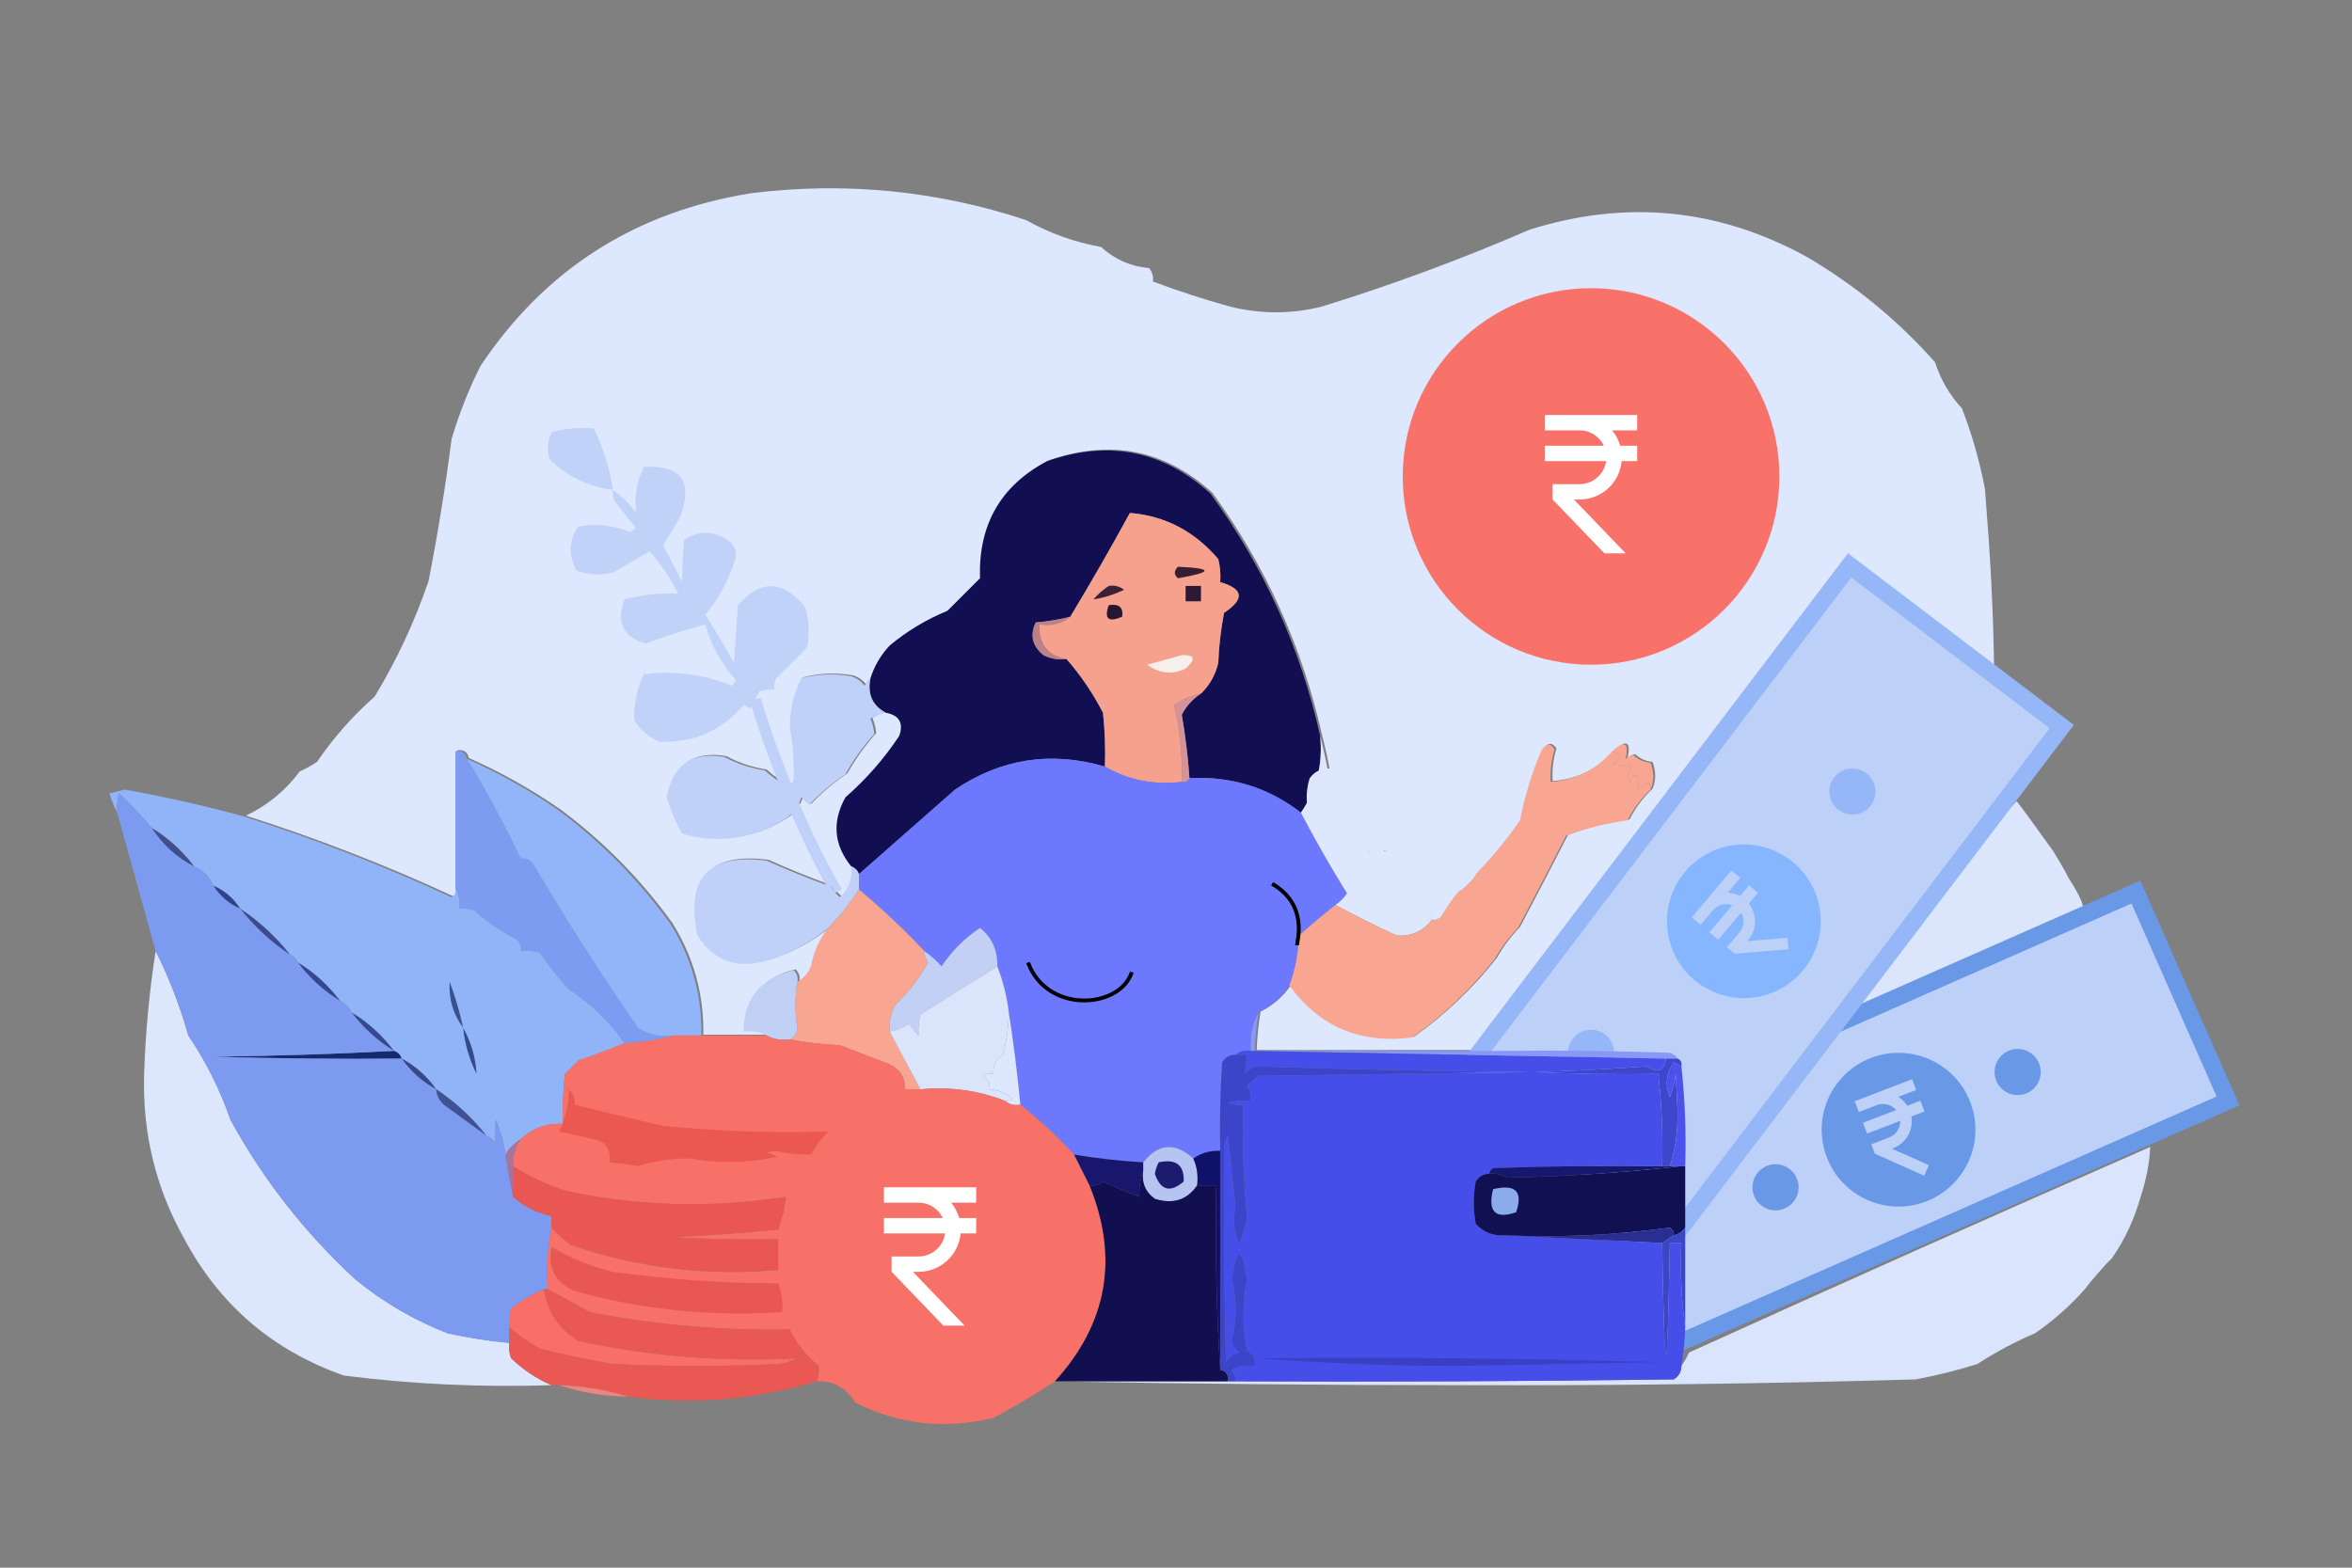 <svg width="612" height="408" viewBox="0 0 612 408" fill="none" xmlns="http://www.w3.org/2000/svg">
<rect x="0" y="0" width="612" height="408" fill="#808080" stroke="none"/>
<path fill-rule="evenodd" clip-rule="evenodd" d="M524.75 208.5L527.75 212.5L534.25 221.5C534.25 221.5 537.206 226.285 538.25 228.5C547 242 537.407 235.289 540.25 238.5C520.699 246.727 501.366 255.393 482.25 264.5C487.373 256.188 492.539 248.021 499.75 241C506.738 229.321 515.405 218.154 524.75 208.5Z" fill="#DBE6FC"/>
<path fill-rule="evenodd" clip-rule="evenodd" d="M559.5 298.5C559.305 302.657 558.471 306.99 557 311.5C555.332 317.396 552.832 322.729 549.5 327.5L548 329C548 329 544.334 333.023 542.5 335.5C538.638 339.862 534.304 343.695 529.5 347C524.263 349.24 519.263 351.907 514.5 355C509.246 356.647 503.913 357.98 498.5 359C459.352 360.132 420.186 360.632 381 360.5C345.332 360.5 309.832 360.167 274.5 359.5C289.5 359.5 304.5 359.5 319.5 359.5C320.167 359.5 320.833 359.5 321.5 359.5C359.501 359.667 397.501 359.5 435.5 359C436.823 358.184 437.489 357.017 437.5 355.5C438.249 354.469 438.915 353.302 439.5 352C479.431 333.865 519.431 316.032 559.5 298.5Z" fill="#DAE4FC"/>
<rect x="555.771" y="232.168" width="59.405" height="160.989" transform="rotate(66.205 555.771 232.168)" fill="#BCD0F8" stroke="#6998E7" stroke-width="4.5"/>
<path fill-rule="evenodd" clip-rule="evenodd" d="M518.905 175.775C505.948 166.152 493.281 156.152 480.905 145.775C459.526 172.974 416.5 232.275 416.5 232.275L386 273.275C386 273.275 346.667 273.275 327 273.275C327.116 269.915 327.449 266.582 328 263.275C331.29 261.651 333.957 259.318 336 256.275C343.871 267.035 354.538 271.535 368 269.775C376.121 263.988 383.288 257.155 389.5 249.275C391.145 246.337 393.145 243.67 395.5 241.275C399.723 233.299 403.89 225.299 408 217.275C413.172 215.329 418.505 213.996 424 213.275C425.497 210.303 427.497 207.636 430 205.275C430.917 203.113 430.917 200.78 430 198.275C428.3 198.149 426.8 197.482 425.5 196.275C424.728 196.42 424.061 196.753 423.5 197.275C424.424 193.036 423.258 192.369 420 195.275C415.783 200.156 410.449 202.822 404 203.275C403.819 200.378 404.152 197.545 405 194.775C403.852 193.049 402.685 193.216 401.5 195.275C399.051 201.067 397.218 207.067 396 213.275C392.561 218.25 388.728 222.917 384.5 227.275C384.01 228.568 383.843 229.902 384 231.275C382.627 231.118 381.293 231.285 380 231.775C378.335 233.848 376.835 236.015 375.5 238.275C374.829 239.027 373.496 239.586 372.5 239.5C372.174 237.339 370.674 236.506 369 235C365.289 234.825 361.622 233.325 358 232.5C357.333 231.833 356.167 231.167 355.5 230.5C356.521 229.099 359.021 227.54 360 226.275C363.981 227.94 367.981 229.606 372 231.275C373.333 230.942 374.667 230.608 376 230.275C377.873 227.051 378.207 223.717 377 220.275C375.394 219.698 373.728 220.365 372 220.275C367.99 220.945 365.5 222.5 360 221.275C361 222 356 226.333 356 221C353.694 220.507 355.361 204.449 353 204.275C353.763 203.507 354.763 203.007 356 202.775C352.392 202.749 349.058 201.916 346 200.275C345.411 197.135 344.744 194.135 344 191.275C338.84 168.29 329.34 147.29 315.5 128.275C303.2 117.058 289.033 114.224 273 119.775C260.885 126.153 255.052 136.32 255.5 150.275C252.667 153.108 249.833 155.942 247 158.775C241.535 161.007 236.535 164.007 232 167.775C229.68 170.253 228.014 173.086 227 176.275C226.278 176.693 225.778 177.359 225.5 178.275C224.597 177.074 223.431 176.24 222 175.775C217.61 175.003 213.277 175.169 209 176.275C207.075 180.218 206.075 184.385 206 188.775C206.83 193.686 207.163 198.519 207 203.275C206.333 203.608 205.667 203.942 205 204.275C203.031 203.141 201.198 201.808 199.5 200.275C195.792 199.706 192.292 198.539 189 196.775C180.522 195.345 175.522 198.845 174 207.275C175.015 210.648 176.348 213.815 178 216.775C187.606 219.448 196.606 218.115 205 212.775C206.932 211.423 208.266 209.59 209 207.275C209.667 207.942 210.333 208.608 211 209.275C213.889 206.252 217.055 203.585 220.5 201.275C222.646 197.445 225.146 193.945 228 190.775C227.884 189.507 227.551 188.173 227 186.775C228.245 185.984 229.578 185.484 231 185.275C234.486 185.927 235.653 187.927 234.5 191.275C230.579 197.201 225.912 202.534 220.5 207.275C216.952 213.642 217.452 219.642 222 225.275C222.376 228.482 221.376 231.148 219 233.275C218 232.275 217 231.275 216 230.275C210.53 228.269 205.197 226.102 200 223.775C184.816 221.793 178.816 228.293 182 243.275C186.231 249.888 192.231 252.054 200 249.775C205.948 247.969 211.281 245.136 216 241.275C213.717 244.179 212.217 247.513 211.5 251.275C210.76 253.094 209.593 254.427 208 255.275C208.219 254.1 207.886 253.1 207 252.275C198.311 254.418 193.977 259.752 194 268.275C196.235 267.98 198.235 268.314 200 269.275C194.333 269.275 188.667 269.275 183 269.275C183.19 258.842 180.524 249.176 175 240.275C166.843 228.951 157.176 219.118 146 210.775C138.371 205.464 130.371 200.964 122 197.275C121.679 195.727 120.679 195.06 119 195.275C119 207.275 119 219.275 119 231.275C119.131 232.151 118.798 232.818 118 233.275C100.38 225.125 82.38 218.125 64 212.275C69.564 209.643 74.231 205.81 78 200.775C79.581 200.068 81.081 199.235 82.5 198.275C86.785 191.989 91.785 186.323 97.5 181.275C103.225 171.822 107.892 161.822 111.5 151.275C113.907 139.021 115.907 126.687 117.5 114.275C119.45 107.712 121.95 101.378 125 95.275C141.787 70.111 165.287 55.111 195.5 50.275C219.891 47.26 243.725 49.593 267 57.275C273.079 60.691 279.579 63.024 286.5 64.275C290.069 67.522 294.236 69.356 299 69.775C299.837 70.786 300.17 71.953 300 73.275C306.58 75.733 313.247 77.9 320 79.775C328 81.775 336 81.775 344 79.775C362.358 74.086 380.358 67.419 398 59.775C423.063 51.892 447.063 54.225 470 66.775C482.655 74.178 493.822 83.345 503.5 94.275C504.961 98.811 507.294 102.811 510.5 106.275C513.124 113.035 515.124 120.035 516.5 127.275C517.915 145.251 518.654 157.751 518.905 175.775Z" fill="#DDE7FD"/>
<rect x="481.274" y="147.153" width="69.328" height="167.126" transform="rotate(37.233 481.274 147.153)" fill="#BDD0F8" stroke="#95B7F7" stroke-width="4.5"/>
<path fill-rule="evenodd" clip-rule="evenodd" d="M159.5 127.5C153.066 126.647 147.566 123.981 143 119.5C142.289 117.101 142.456 114.768 143.5 112.5C147.107 111.511 150.774 111.177 154.5 111.5C156.951 116.524 158.618 121.857 159.5 127.5Z" fill="#C0D2F8"/>
<path fill-rule="evenodd" clip-rule="evenodd" d="M343.5 191.5C344.27 198.841 342.604 205.508 338.5 211.5C330.116 204.977 320.449 201.977 309.5 202.5C309.121 196.971 308.455 191.471 307.5 186C308.699 183.735 310.366 181.902 312.5 180.5C314.746 178.351 316.246 175.684 317 172.5C317.172 168.129 317.672 163.796 318.5 159.5C323.928 155.905 323.594 153.238 317.5 151.5C317.662 149.473 317.495 147.473 317 145.5C310.796 138.235 303.13 134.235 294 133.5C289.015 142.64 283.848 151.64 278.5 160.5C275.587 161.241 272.587 161.741 269.5 162C267.931 165.316 268.598 168.149 271.5 170.5C273.396 171.466 275.396 171.799 277.5 171.5C281.186 175.709 284.353 180.376 287 185.5C287.499 190.155 287.666 194.821 287.5 199.5C273.484 195.419 260.484 197.419 248.5 205.5C240.127 212.878 231.794 220.211 223.5 227.5C223.167 226.5 222.5 225.833 221.5 225.5C216.952 219.867 216.452 213.867 220 207.5C225.412 202.759 230.079 197.426 234 191.5C235.153 188.152 233.986 186.152 230.5 185.5C226.991 183.621 225.658 180.621 226.5 176.5C227.514 173.311 229.18 170.478 231.5 168C236.035 164.232 241.035 161.232 246.5 159C249.333 156.167 252.167 153.333 255 150.5C254.552 136.545 260.385 126.378 272.5 120C288.533 114.449 302.7 117.283 315 128.5C328.84 147.515 338.34 168.515 343.5 191.5Z" fill="#110F51"/>
<path fill-rule="evenodd" clip-rule="evenodd" d="M159.5 127.5C161.812 129.146 163.812 131.146 165.5 133.5C165.017 129.462 165.684 125.462 167.5 121.5C177.24 120.966 180.407 125.299 177 134.5C175.502 136.984 174.002 139.484 172.5 142C174.262 145.122 175.929 148.289 177.5 151.5C177.528 148.003 177.694 144.336 178 140.5C182.32 137.755 186.486 138.088 190.5 141.5C191.631 143.074 191.798 144.741 191 146.5C189.318 151.5 186.818 156 183.5 160C186.114 164.055 188.614 168.222 191 172.5C191.333 167.5 191.667 162.5 192 157.5C197.968 150.739 203.801 150.906 209.5 158C210.55 161.455 210.717 164.955 210 168.5C207.316 171.252 204.65 173.919 202 176.5C201.517 177.448 201.351 178.448 201.5 179.5C200.127 179.343 198.793 179.51 197.5 180C196.853 181.609 196.02 183.109 195 184.5C194.586 184.043 194.086 183.709 193.5 183.5C187.651 190.261 180.318 193.428 171.5 193C168.8 191.81 166.633 189.977 165 187.5C164.889 183.28 165.722 179.28 167.5 175.5C175.378 174.443 183.044 175.443 190.5 178.5C190.833 178 191.167 177.5 191.5 177C187.671 172.705 185.004 167.872 183.5 162.5C178.25 163.918 173.084 165.585 168 167.5C162.091 165.777 160.258 161.944 162.5 156C167.121 154.787 171.787 154.287 176.5 154.5C174.484 150.457 171.984 146.79 169 143.5C165.823 145.35 162.657 147.183 159.5 149C156.24 149.784 153.073 149.617 150 148.5C147.856 144.518 148.022 140.685 150.5 137C155.145 136.183 159.645 136.683 164 138.5C164.5 138.167 165 137.833 165.5 137.5C163.667 135.167 161.833 132.833 160 130.5C159.517 129.552 159.351 128.552 159.5 127.5Z" fill="#C1D2F8"/>
<path fill-rule="evenodd" clip-rule="evenodd" d="M278.5 160.5C276.365 162.369 273.698 163.036 270.5 162.5C270.266 167.59 272.599 170.59 277.5 171.5C275.396 171.799 273.396 171.466 271.5 170.5C268.598 168.149 267.931 165.316 269.5 162C272.587 161.741 275.587 161.241 278.5 160.5Z" fill="#BC8187"/>
<path fill-rule="evenodd" clip-rule="evenodd" d="M312.5 180.5C309.99 180.991 307.656 181.991 305.5 183.5C307.047 190.062 307.714 196.729 307.5 203.5C300.258 204.356 293.592 203.022 287.5 199.5C287.666 194.821 287.499 190.155 287 185.5C284.353 180.376 281.186 175.709 277.5 171.5C272.599 170.59 270.266 167.59 270.5 162.5C273.698 163.036 276.365 162.369 278.5 160.5C283.848 151.64 289.015 142.64 294 133.5C303.13 134.235 310.796 138.235 317 145.5C317.495 147.473 317.662 149.473 317.5 151.5C323.594 153.238 323.928 155.905 318.5 159.5C317.672 163.796 317.172 168.129 317 172.5C316.246 175.684 314.746 178.351 312.5 180.5Z" fill="#F5A18E"/>
<path fill-rule="evenodd" clip-rule="evenodd" d="M288.5 157.5C291.166 157.066 292.333 158.066 292 160.5C288.403 162.066 287.237 161.066 288.5 157.5Z" fill="#251631"/>
<path fill-rule="evenodd" clip-rule="evenodd" d="M308.5 152.5C309.833 152.5 311.167 152.5 312.5 152.5C312.5 153.833 312.5 155.167 312.5 156.5C311.167 156.5 309.833 156.5 308.5 156.5C308.5 155.167 308.5 153.833 308.5 152.5Z" fill="#2D1933"/>
<path fill-rule="evenodd" clip-rule="evenodd" d="M288.5 152.5C289.978 152.238 291.311 152.571 292.5 153.5C289.827 154.759 287.161 155.592 284.5 156C285.731 154.595 287.064 153.429 288.5 152.5Z" fill="#3A2138"/>
<path fill-rule="evenodd" clip-rule="evenodd" d="M306.5 147.5C315.719 147.886 315.719 148.886 306.5 150.5C305.438 149.575 305.438 148.575 306.5 147.5Z" fill="#361F32"/>
<path fill-rule="evenodd" clip-rule="evenodd" d="M307.5 170.5C310.926 170.35 311.259 171.516 308.5 174C305.076 175.658 301.742 175.325 298.5 173C301.628 172.159 304.628 171.325 307.5 170.5Z" fill="#F7EFEB"/>
<path fill-rule="evenodd" clip-rule="evenodd" d="M312.5 180.5C310.366 181.902 308.699 183.735 307.5 186C308.455 191.471 309.121 196.971 309.5 202.5C309.158 203.338 308.492 203.672 307.5 203.5C307.714 196.729 307.047 190.062 305.5 183.5C307.656 181.991 309.99 180.991 312.5 180.5Z" fill="#D59397"/>
<path fill-rule="evenodd" clip-rule="evenodd" d="M386.5 176.5C388.5 176.5 390.5 176.5 392.5 176.5C392.663 178.857 392.497 181.19 392 183.5C386.407 185.588 381.907 189.088 378.5 194C381.518 193.435 384.518 193.602 387.5 194.5C388.833 196.833 388.833 199.167 387.5 201.5C386.393 202.022 385.226 202.355 384 202.5C376.302 200.748 371.469 196.082 369.5 188.5C369.55 183.622 371.883 182.288 376.5 184.5C377.646 185.719 378.646 187.052 379.5 188.5C382.065 184.538 384.398 180.538 386.5 176.5Z" fill="#DDE7FD"/>
<path fill-rule="evenodd" clip-rule="evenodd" d="M287.5 199.5C293.592 203.022 300.258 204.356 307.5 203.5C308.492 203.672 309.158 203.338 309.5 202.5C320.449 201.977 330.116 204.977 338.5 211.5C342.223 218.608 346.223 225.608 350.5 232.5C349.66 233.735 348.66 234.735 347.5 235.5C344.312 238.03 341.145 240.696 338 243.5C337.854 248.015 337.021 252.348 335.5 256.5C333.457 259.543 330.79 261.876 327.5 263.5C325.825 266.507 325.159 269.84 325.5 273.5C323.901 273.232 322.568 273.566 321.5 274.5C319.983 274.511 318.816 275.177 318 276.5C317.5 284.159 317.334 291.826 317.5 299.5C314.848 299.41 312.515 300.076 310.5 301.5C305.744 297.23 301.41 297.563 297.5 302.5C291.456 302.161 285.456 301.494 279.5 300.5C275.134 295.799 270.467 291.466 265.5 287.5C264.724 279.336 263.724 271.336 262.5 263.5C262.004 259.348 261.004 255.348 259.5 251.5C259.614 247.306 258.114 243.973 255 241.5C251.018 244.149 247.684 247.482 245 251.5C243.649 249.982 242.149 248.649 240.5 247.5C235.161 241.828 229.495 236.495 223.5 231.5C223.5 230.167 223.5 228.833 223.5 227.5C231.794 220.211 240.127 212.878 248.5 205.5C260.484 197.419 273.484 195.419 287.5 199.5Z" fill="#6C78FD"/>
<path fill-rule="evenodd" clip-rule="evenodd" d="M226.5 176.5C225.658 180.621 226.991 183.621 230.5 185.5C229.078 185.709 227.745 186.209 226.5 187C227.051 188.398 227.384 189.732 227.5 191C224.646 194.17 222.146 197.67 220 201.5C216.555 203.81 213.389 206.477 210.5 209.5C209.833 208.833 209.167 208.167 208.5 207.5C207.766 209.815 206.432 211.648 204.5 213C196.106 218.34 187.106 219.673 177.5 217C175.848 214.04 174.515 210.873 173.5 207.5C175.022 199.07 180.022 195.57 188.5 197C191.792 198.764 195.292 199.931 199 200.5C200.698 202.033 202.531 203.366 204.5 204.5C205.167 204.167 205.833 203.833 206.5 203.5C206.663 198.744 206.33 193.911 205.5 189C205.575 184.61 206.575 180.443 208.5 176.5C212.777 175.394 217.11 175.228 221.5 176C222.931 176.465 224.097 177.299 225 178.5C225.278 177.584 225.778 176.918 226.5 176.5Z" fill="#BFD1F9"/>
<path fill-rule="evenodd" clip-rule="evenodd" d="M361.5 195.5C368.128 195.368 371.128 198.701 370.5 205.5C374.007 204.994 377.174 205.66 380 207.5C381.489 211.833 379.989 214.167 375.5 214.5C365.825 211.829 361.158 205.495 361.5 195.5Z" fill="#DDE7FD"/>
<path fill-rule="evenodd" clip-rule="evenodd" d="M429.5 205.5C429.631 204.624 429.298 203.957 428.5 203.5C426.22 206.186 425.553 206.019 426.5 203C425.576 201.189 424.743 201.355 424 203.5C423.405 202.101 423.572 200.768 424.5 199.5C422.979 199.12 421.313 198.954 419.5 199C421.927 197.446 421.927 196.279 419.5 195.5C422.758 192.594 423.924 193.261 423 197.5C423.561 196.978 424.228 196.645 425 196.5C426.3 197.707 427.8 198.374 429.5 198.5C430.417 201.005 430.417 203.338 429.5 205.5Z" fill="#F8A692"/>
<path fill-rule="evenodd" clip-rule="evenodd" d="M345.867 200C349.32 200.226 352.731 200.657 356.103 201.296C356.103 208.209 356.103 215.124 356.103 222.037C361.938 221.178 367.787 220.313 373.651 219.444C376.178 219.561 378.614 219.993 380.963 220.741C382.728 225.203 382.24 229.524 379.501 233.704C377.551 234.135 375.601 234.568 373.651 235C367.774 232.836 361.925 230.677 356.103 228.519C351.209 223.749 346.335 218.996 341.48 214.259C339.791 210.44 339.548 206.551 340.749 202.593C341.942 200.878 343.649 200.014 345.867 200Z" fill="#DDE7FD"/>
<path fill-rule="evenodd" clip-rule="evenodd" d="M121.5 197.5C126.619 205.944 131.285 214.611 135.5 223.5C136.675 223.281 137.675 223.614 138.5 224.5C147.15 239.127 156.317 253.46 166 267.5C168.826 269.34 171.993 270.006 175.5 269.5C171.361 270.563 167.028 271.23 162.5 271.5C158.641 265.909 153.808 261.243 148 257.5C145.271 254.486 142.771 251.319 140.5 248C138.866 247.506 137.199 247.34 135.5 247.5C135.719 246.325 135.386 245.325 134.5 244.5C130.464 242.487 126.797 239.987 123.5 237C122.207 236.51 120.873 236.343 119.5 236.5C119.784 234.585 119.451 232.919 118.5 231.5C118.5 219.5 118.5 207.5 118.5 195.5C120.179 195.285 121.179 195.952 121.5 197.5Z" fill="#7D9BF1"/>
<path fill-rule="evenodd" clip-rule="evenodd" d="M343.5 191.5C344.244 194.36 344.911 197.36 345.5 200.5C348.558 202.141 351.892 202.974 355.5 203C354.263 203.232 353.263 203.732 352.5 204.5C350.983 204.511 349.816 205.177 349 206.5C348.179 209.554 348.345 212.554 349.5 215.5C352.82 219.154 356.153 222.821 359.5 226.5C358.521 227.765 357.521 229.099 356.5 230.5C357.167 231.167 357.833 231.833 358.5 232.5C362.122 233.325 365.789 233.825 369.5 234C371.174 235.506 372.174 237.339 372.5 239.5C370.299 242.355 367.299 243.689 363.5 243.5C358.043 241.019 352.71 238.352 347.5 235.5C348.66 234.735 349.66 233.735 350.5 232.5C346.223 225.608 342.223 218.608 338.5 211.5C342.604 205.508 344.27 198.841 343.5 191.5Z" fill="#DDE7FD"/>
<path fill-rule="evenodd" clip-rule="evenodd" d="M63.5 212.5C81.88 218.35 99.88 225.35 117.5 233.5C118.298 233.043 118.631 232.376 118.5 231.5C119.451 232.919 119.784 234.585 119.5 236.5C120.873 236.343 122.207 236.51 123.5 237C126.797 239.987 130.464 242.487 134.5 244.5C135.386 245.325 135.719 246.325 135.5 247.5C137.199 247.34 138.866 247.506 140.5 248C142.771 251.319 145.271 254.486 148 257.5C153.808 261.243 158.641 265.909 162.5 271.5C158.684 273.062 154.684 274.562 150.5 276C149.333 277.167 148.167 278.333 147 279.5C146.501 283.821 146.334 288.154 146.5 292.5C142.172 292.273 138.506 293.607 135.5 296.5C133.806 297.527 132.473 298.861 131.5 300.5C131.135 297.375 130.302 294.375 129 291.5C128.695 293.557 128.695 295.557 129 297.5C128.292 296.619 127.458 295.953 126.5 295.5C122.793 290.792 118.46 286.792 113.5 283.5C111.1 280.097 108.1 277.43 104.5 275.5C104.167 274.5 103.5 273.833 102.5 273.5C99.437 269.434 95.771 266.101 91.5 263.5C90.833 262.167 89.833 261.167 88.5 260.5C85.437 256.434 81.771 253.101 77.5 250.5C77.167 249.5 76.5 248.833 75.5 248.5C71.773 243.77 67.44 239.77 62.5 236.5C60.761 233.757 58.427 231.757 55.5 230.5C54.578 228.184 52.911 226.517 50.5 225.5C47.437 221.434 43.771 218.101 39.5 215.5C36.921 212.416 34.087 209.416 31 206.5C30.506 208.134 30.34 209.801 30.5 211.5C29.694 210.003 29.028 208.336 28.5 206.5C29.833 206.167 31.167 205.833 32.5 205.5C42.957 207.365 53.291 209.698 63.5 212.5Z" fill="#90B4F7"/>
<path fill-rule="evenodd" clip-rule="evenodd" d="M39.5 215.5C43.771 218.101 47.437 221.434 50.5 225.5C45.992 223.215 42.325 219.882 39.5 215.5Z" fill="#3F4E8D"/>
<path fill-rule="evenodd" clip-rule="evenodd" d="M121.5 197.5C129.871 201.189 137.871 205.689 145.5 211C156.676 219.343 166.343 229.176 174.5 240.5C180.024 249.401 182.69 259.067 182.5 269.5C180.167 269.5 177.833 269.5 175.5 269.5C171.993 270.006 168.826 269.34 166 267.5C156.317 253.46 147.15 239.127 138.5 224.5C137.675 223.614 136.675 223.281 135.5 223.5C131.285 214.611 126.619 205.944 121.5 197.5Z" fill="#91B5F8"/>
<path fill-rule="evenodd" clip-rule="evenodd" d="M221.5 225.5C222.5 225.833 223.167 226.5 223.5 227.5C223.5 228.833 223.5 230.167 223.5 231.5C221.213 235.122 218.547 238.455 215.5 241.5C210.781 245.361 205.448 248.194 199.5 250C191.731 252.279 185.731 250.113 181.5 243.5C178.316 228.518 184.316 222.018 199.5 224C204.697 226.327 210.03 228.494 215.5 230.5C216.5 231.5 217.5 232.5 218.5 233.5C220.876 231.373 221.876 228.707 221.5 225.5Z" fill="#BFD1F8"/>
<path fill-rule="evenodd" clip-rule="evenodd" d="M419.5 195.5C421.927 196.279 421.927 197.446 419.5 199C421.313 198.954 422.979 199.12 424.5 199.5C423.572 200.768 423.405 202.101 424 203.5C424.743 201.355 425.576 201.189 426.5 203C425.553 206.019 426.22 206.186 428.5 203.5C429.298 203.957 429.631 204.624 429.5 205.5C426.997 207.861 424.997 210.528 423.5 213.5C418.005 214.221 412.672 215.554 407.5 217.5C403.39 225.524 399.223 233.524 395 241.5C392.645 243.895 390.645 246.562 389 249.5C382.788 257.38 375.621 264.213 367.5 270C354.038 271.76 343.371 267.26 335.5 256.5C337.021 252.348 337.854 248.015 338 243.5C341.145 240.696 344.312 238.03 347.5 235.5C352.71 238.352 358.043 241.019 363.5 243.5C367.299 243.689 370.299 242.355 372.5 239.5C373.496 239.586 374.329 239.252 375 238.5C376.335 236.24 377.835 234.073 379.5 232C380.793 231.51 381.992 229.905 382 230C382 230 383.51 228.793 384 227.5C388.228 223.142 392.061 218.475 395.5 213.5C396.718 207.292 398.551 201.292 401 195.5C402.185 193.441 403.352 193.274 404.5 195C403.652 197.77 403.319 200.603 403.5 203.5C409.949 203.047 415.283 200.381 419.5 195.5Z" fill="#F8A692"/>
<path fill-rule="evenodd" clip-rule="evenodd" d="M55.5 230.5C58.427 231.757 60.761 233.757 62.5 236.5C59.573 235.243 57.239 233.243 55.5 230.5Z" fill="#2E4389"/>
<path fill-rule="evenodd" clip-rule="evenodd" d="M62.5 236.5C67.44 239.77 71.773 243.77 75.5 248.5C70.534 245.201 66.201 241.201 62.5 236.5Z" fill="#394C8F"/>
<path fill-rule="evenodd" clip-rule="evenodd" d="M223.5 231.5C229.495 236.495 235.161 241.828 240.5 247.5C240.539 248.583 240.873 249.583 241.5 250.5C239.249 254.589 236.415 258.255 233 261.5C231.798 263.677 231.298 266.011 231.5 268.5C234.164 273.485 236.831 278.485 239.5 283.5C238.167 283.5 236.833 283.5 235.5 283.5C235.577 280.491 234.244 278.324 231.5 277C227.211 275.346 222.878 273.679 218.5 272C213.981 271.825 209.647 271.325 205.5 270.5C206.693 270.03 207.36 269.03 207.5 267.5C206.799 263.552 206.799 259.552 207.5 255.5C209.093 254.652 210.26 253.319 211 251.5C211.717 247.738 213.217 244.404 215.5 241.5C218.547 238.455 221.213 235.122 223.5 231.5Z" fill="#F8A591"/>
<path fill-rule="evenodd" clip-rule="evenodd" d="M77.5 250.5C81.771 253.101 85.437 256.434 88.5 260.5C84.229 257.899 80.563 254.566 77.5 250.5Z" fill="#34478F"/>
<path fill-rule="evenodd" clip-rule="evenodd" d="M120.5 267.5C117.897 263.95 116.73 259.95 117 255.5C118.477 259.43 119.644 263.43 120.5 267.5Z" fill="#3B518D"/>
<path fill-rule="evenodd" clip-rule="evenodd" d="M207.5 255.5C206.799 259.552 206.799 263.552 207.5 267.5C207.36 269.03 206.693 270.03 205.5 270.5C203.265 270.795 201.265 270.461 199.5 269.5C197.735 268.539 195.735 268.205 193.5 268.5C193.477 259.977 197.811 254.643 206.5 252.5C207.386 253.325 207.719 254.325 207.5 255.5Z" fill="#C0CFF4"/>
<path fill-rule="evenodd" clip-rule="evenodd" d="M259.5 251.5C252.89 255.562 246.224 259.729 239.5 264C239.038 265.722 238.872 267.555 239 269.5C238.167 268.5 237.333 267.5 236.5 266.5C234.925 267.456 233.258 268.123 231.5 268.5C231.298 266.011 231.798 263.677 233 261.5C236.415 258.255 239.249 254.589 241.5 250.5C240.873 249.583 240.539 248.583 240.5 247.5C242.149 248.649 243.649 249.982 245 251.5C247.684 247.482 251.018 244.149 255 241.5C258.114 243.973 259.614 247.306 259.5 251.5Z" fill="#C1D0F4"/>
<path fill-rule="evenodd" clip-rule="evenodd" d="M259.5 251.5C261.004 255.348 262.004 259.348 262.5 263.5C262.436 267.22 261.936 270.886 261 274.5C259.117 275.653 258.284 277.319 258.5 279.5C257.448 279.351 256.448 279.517 255.5 280C256.973 280.71 257.64 281.876 257.5 283.5C259.783 283.608 261.783 284.441 263.5 286C262.906 286.464 262.239 286.631 261.5 286.5C254.49 283.764 247.156 282.764 239.5 283.5C236.831 278.485 234.164 273.485 231.5 268.5C233.258 268.123 234.925 267.456 236.5 266.5C237.333 267.5 238.167 268.5 239 269.5C238.872 267.555 239.038 265.722 239.5 264C246.224 259.729 252.89 255.562 259.5 251.5Z" fill="#DAE5FB"/>
<path fill-rule="evenodd" clip-rule="evenodd" d="M120.5 267.5C122.591 271.19 123.757 275.19 124 279.5C122.119 275.693 120.953 271.693 120.5 267.5Z" fill="#344B8A"/>
<path fill-rule="evenodd" clip-rule="evenodd" d="M40.5 247.5C43.989 254.448 46.822 261.781 49 269.5C53.613 276.325 57.28 283.658 60 291.5C68.546 307.073 79.379 320.906 92.5 333C99.769 338.939 107.769 343.606 116.5 347C121.792 348.16 127.125 348.993 132.5 349.5C132.343 350.873 132.51 352.207 133 353.5C136.154 356.512 139.654 358.845 143.5 360.5C125.418 361.098 107.418 360.265 89.5 358C71.011 351.504 57.178 339.671 48 322.5C40.54 309.255 37.04 294.921 37.5 279.5C37.856 268.753 38.856 258.087 40.5 247.5Z" fill="#DCE7FD"/>
<path fill-rule="evenodd" clip-rule="evenodd" d="M91.5 263.5C95.771 266.101 99.437 269.434 102.5 273.5C98.203 270.871 94.537 267.537 91.5 263.5Z" fill="#34498F"/>
<circle cx="414" cy="274" r="6" fill="#95B7F7"/>
<path fill-rule="evenodd" clip-rule="evenodd" d="M327.5 263.5C326.949 266.807 326.616 270.14 326.5 273.5C346.167 273.5 365.833 273.5 385.5 273.5C387.5 273.5 389.5 273.5 391.5 273.5C405.837 273.333 420.171 273.5 434.5 274C435.416 274.278 436.082 274.778 436.5 275.5C435.5 275.5 434.5 275.5 433.5 275.5C397.5 274.833 361.5 274.167 325.5 273.5C325.159 269.84 325.825 266.507 327.5 263.5Z" fill="#8997F7"/>
<path fill-rule="evenodd" clip-rule="evenodd" d="M102.5 273.5C103.5 273.833 104.167 274.5 104.5 275.5C88.163 275.667 71.83 275.5 55.5 275C71.339 274.831 87.005 274.331 102.5 273.5Z" fill="#14296F"/>
<path fill-rule="evenodd" clip-rule="evenodd" d="M104.5 275.5C108.1 277.43 111.1 280.097 113.5 283.5C109.9 281.57 106.9 278.903 104.5 275.5Z" fill="#35488A"/>
<path fill-rule="evenodd" clip-rule="evenodd" d="M39.5 215.5C42.325 219.882 45.992 223.215 50.5 225.5C52.911 226.517 54.578 228.184 55.5 230.5C57.239 233.243 59.572 235.243 62.5 236.5C66.201 241.201 70.534 245.201 75.5 248.5C76.5 248.833 77.166 249.5 77.5 250.5C80.563 254.566 84.229 257.899 88.5 260.5C89.833 261.167 90.833 262.167 91.5 263.5C94.537 267.537 98.203 270.871 102.5 273.5C87.005 274.331 71.338 274.831 55.5 275C71.83 275.5 88.163 275.667 104.5 275.5C106.9 278.903 109.9 281.57 113.5 283.5C113.628 285.09 114.295 286.423 115.5 287.5C119.203 290.216 122.87 292.883 126.5 295.5C127.458 295.953 128.292 296.619 129 297.5C128.695 295.557 128.695 293.557 129 291.5C130.302 294.375 131.135 297.375 131.5 300.5C132.103 304.273 132.77 307.939 133.5 311.5C136.369 314.022 139.703 315.689 143.5 316.5C143.5 317.5 143.5 318.5 143.5 319.5C142.512 324.64 142.179 329.974 142.5 335.5C142.167 335.5 141.833 335.5 141.5 335.5C138.486 336.842 135.652 338.509 133 340.5C132.506 342.134 132.34 343.801 132.5 345.5C132.5 346.833 132.5 348.167 132.5 349.5C127.125 348.993 121.792 348.16 116.5 347C107.769 343.606 99.769 338.939 92.5 333C79.379 320.906 68.545 307.073 60 291.5C57.279 283.658 53.613 276.325 49 269.5C46.822 261.781 43.989 254.448 40.5 247.5C37.163 235.482 33.829 223.482 30.5 211.5C30.34 209.801 30.506 208.134 31 206.5C34.087 209.416 36.92 212.416 39.5 215.5Z" fill="#7D9AF1"/>
<path fill-rule="evenodd" clip-rule="evenodd" d="M321.5 274.5C322.568 273.566 323.901 273.232 325.5 273.5C361.5 274.167 397.5 274.833 433.5 275.5C433.011 278.754 431.344 279.421 428.5 277.5C418.853 278.256 409.186 278.756 399.5 279C410.161 279.5 420.828 279.667 431.5 279.5C432.403 287.458 432.736 295.458 432.5 303.5C417.83 303.333 403.163 303.5 388.5 304C387.944 304.383 387.611 304.883 387.5 305.5C385.983 305.511 384.816 306.177 384 307.5C383.333 311.167 383.333 314.833 384 318.5C386.025 320.693 388.525 321.693 391.5 321.5C405.167 322.167 418.833 322.833 432.5 323.5C433.167 362.167 433.833 362.167 434.5 323.5C435.5 323.5 436.5 323.5 437.5 323.5C437.175 331.019 437.508 338.352 438.5 345.5C438.384 348.86 438.051 352.193 437.5 355.5C437.489 357.017 436.823 358.184 435.5 359C397.501 359.5 359.501 359.667 321.5 359.5C321.461 358.417 321.127 357.417 320.5 356.5C322.396 355.534 324.396 355.201 326.5 355.5C326.778 353.654 326.111 352.32 324.5 351.5C323.227 345.322 323.227 339.155 324.5 333C323.167 324.333 321.833 324.333 320.5 333C321.833 338.333 321.833 343.667 320.5 349C320.759 350.261 321.426 351.261 322.5 352C320.939 352.318 319.772 353.151 319 354.5C318.555 335.402 318.388 316.402 318.5 297.5C318.833 296.833 319.167 296.167 319.5 295.5C320.204 301.856 320.87 308.19 321.5 314.5C320.635 317.544 320.968 320.544 322.5 323.5C323.355 321.392 324.022 319.226 324.5 317C323.537 307.207 323.204 297.374 323.5 287.5C322.127 287.657 320.793 287.49 319.5 287C321.473 286.505 323.473 286.338 325.5 286.5C325.579 285.07 325.246 283.736 324.5 282.5C325.5 281.667 326.5 280.833 327.5 280C350.833 279.667 374.167 279.333 397.5 279C373.791 278.823 350.124 278.323 326.5 277.5C325.522 277.977 324.689 278.643 324 279.5C324.019 277.893 324.185 276.226 324.5 274.5C323.5 274.5 322.5 274.5 321.5 274.5Z" fill="#464EE9"/>
<path fill-rule="evenodd" clip-rule="evenodd" d="M262.5 263.5C263.724 271.336 264.724 279.336 265.5 287.5C263.901 287.768 262.568 287.434 261.5 286.5C262.239 286.631 262.906 286.464 263.5 286C261.783 284.441 259.783 283.608 257.5 283.5C257.64 281.876 256.973 280.71 255.5 280C256.448 279.517 257.448 279.351 258.5 279.5C258.284 277.319 259.117 275.653 261 274.5C261.936 270.886 262.436 267.22 262.5 263.5Z" fill="#DDE7FD"/>
<path fill-rule="evenodd" clip-rule="evenodd" d="M175.5 269.5C177.833 269.5 180.167 269.5 182.5 269.5C188.167 269.5 193.833 269.5 199.5 269.5C201.265 270.461 203.265 270.795 205.5 270.5C209.647 271.325 213.981 271.825 218.5 272C222.878 273.679 227.211 275.346 231.5 277C234.244 278.324 235.577 280.491 235.5 283.5C236.833 283.5 238.167 283.5 239.5 283.5C247.156 282.764 254.49 283.764 261.5 286.5C262.568 287.434 263.901 287.768 265.5 287.5C270.467 291.466 275.134 295.799 279.5 300.5C280.847 303.193 282.18 305.86 283.5 308.5C291.175 327.427 288.175 344.427 274.5 359.5C269.347 362.912 264.014 366.079 258.5 369C245.857 372.071 233.857 370.738 222.5 365C220.181 361.153 216.847 359.32 212.5 359.5C213.028 358.153 213.195 356.819 213 355.5C209.756 352.828 207.256 349.662 205.5 346C187.988 346.34 170.655 344.84 153.5 341.5C149.778 339.408 146.111 337.408 142.5 335.5C142.179 329.974 142.512 324.64 143.5 319.5C144.972 321.134 146.638 322.634 148.5 324C165.982 329.994 183.982 332.16 202.5 330.5C202.5 327.833 202.5 325.167 202.5 322.5C193.494 322.666 184.494 322.5 175.5 322C184.516 321.541 193.516 320.874 202.5 320C203.482 317.262 204.148 314.428 204.5 311.5C185.201 314.457 166.201 313.957 147.5 310C142.515 308.428 137.849 306.261 133.5 303.5C133.4 300.892 134.067 298.558 135.5 296.5C138.506 293.607 142.172 292.273 146.5 292.5C146.334 288.154 146.501 283.821 147 279.5C148.167 278.333 149.333 277.167 150.5 276C154.684 274.562 158.684 273.062 162.5 271.5C167.028 271.23 171.361 270.563 175.5 269.5Z" fill="#F87169"/>
<path fill-rule="evenodd" clip-rule="evenodd" d="M113.5 283.5C118.46 286.792 122.793 290.792 126.5 295.5C122.87 292.883 119.203 290.216 115.5 287.5C114.295 286.423 113.628 285.09 113.5 283.5Z" fill="#3E5294"/>
<path fill-rule="evenodd" clip-rule="evenodd" d="M179.5 301.5C174.893 301.468 170.393 302.134 166 303.5C163.502 303.083 161.002 302.749 158.5 302.5C159.031 299.112 157.697 297.112 154.5 296.5C151.642 295.834 148.642 295.167 145.5 294.5C147.152 291.082 147.985 287.415 148 283.5C149.188 284.563 149.688 285.897 149.5 287.5C157.131 289.394 164.798 291.227 172.5 293C186.855 294.418 201.188 294.918 215.5 294.5C213.757 296.321 212.257 298.321 211 300.5C207.9 300.53 204.733 300.197 201.5 299.5C200.833 299.667 200.167 299.833 199.5 300C200.5 300.333 201.5 300.667 202.5 301C194.848 302.69 187.181 302.857 179.5 301.5Z" fill="#EB5852"/>
<path fill-rule="evenodd" clip-rule="evenodd" d="M433.5 275.5C434.5 275.5 435.5 275.5 436.5 275.5C437.338 275.842 437.672 276.508 437.5 277.5C436.85 277.196 436.183 276.863 435.5 276.5C433.526 279.337 433.193 282.337 434.5 285.5C435.308 283.577 435.808 281.577 436 279.5C436.167 282.5 436.333 285.5 436.5 288.5C436.625 294.378 435.959 299.378 434.5 303.5C433.833 303.5 433.167 303.5 432.5 303.5C432.736 295.458 432.403 287.458 431.5 279.5C420.828 279.667 410.161 279.5 399.5 279C409.186 278.756 418.853 278.256 428.5 277.5C431.344 279.421 433.011 278.754 433.5 275.5Z" fill="#3E46CC"/>
<path fill-rule="evenodd" clip-rule="evenodd" d="M437.5 277.5C438.442 286.113 438.775 294.779 438.5 303.5C438.167 303.5 437.833 303.5 437.5 303.5C436.5 303.5 435.5 303.5 434.5 303.5C435.959 299.378 436.625 294.378 436.5 288.5C436.333 285.5 436.167 282.5 436 279.5C435.808 281.577 435.308 283.577 434.5 285.5C433.193 282.337 433.526 279.337 435.5 276.5C436.183 276.863 436.85 277.196 437.5 277.5Z" fill="#4C51EE"/>
<path fill-rule="evenodd" clip-rule="evenodd" d="M279.5 300.5C285.456 301.494 291.456 302.161 297.5 302.5C297.5 303.167 297.5 303.833 297.5 304.5C296.664 306.903 296.331 309.236 296.5 311.5C293.243 310.236 290.077 308.903 287 307.5C285.989 308.337 284.822 308.67 283.5 308.5C282.18 305.86 280.847 303.193 279.5 300.5Z" fill="#18166D"/>
<path fill-rule="evenodd" clip-rule="evenodd" d="M135.5 296.5C134.067 298.558 133.4 300.892 133.5 303.5C133.5 306.167 133.5 308.833 133.5 311.5C132.77 307.939 132.103 304.273 131.5 300.5C132.473 298.861 133.806 297.527 135.5 296.5Z" fill="#A7749E"/>
<path fill-rule="evenodd" clip-rule="evenodd" d="M432.5 303.5C433.167 303.5 433.833 303.5 434.5 303.5C435.5 303.5 436.5 303.5 437.5 303.5C422.626 305.174 407.459 306.174 392 306.5C390.644 305.62 389.144 305.286 387.5 305.5C387.611 304.883 387.944 304.383 388.5 304C403.163 303.5 417.83 303.333 432.5 303.5Z" fill="#16176E"/>
<path fill-rule="evenodd" clip-rule="evenodd" d="M310.5 301.5C311.468 303.607 311.802 305.941 311.5 308.5C308.893 312.315 305.226 313.482 300.5 312C297.959 310.152 296.959 307.652 297.5 304.5C297.5 303.833 297.5 303.167 297.5 302.5C301.41 297.563 305.744 297.23 310.5 301.5Z" fill="#B5C4F1"/>
<path fill-rule="evenodd" clip-rule="evenodd" d="M301.5 302.5C306.006 301.527 308.172 303.194 308 307.5C304.507 310.502 302.007 309.835 300.5 305.5C300.685 304.416 301.018 303.416 301.5 302.5Z" fill="#1B1C6E"/>
<path fill-rule="evenodd" clip-rule="evenodd" d="M297.5 304.5C296.959 307.652 297.959 310.152 300.5 312C305.226 313.482 308.893 312.315 311.5 308.5C313.167 308.5 314.833 308.5 316.5 308.5C316.17 324.675 316.504 340.675 317.5 356.5C319.048 356.821 319.715 357.821 319.5 359.5C304.5 359.5 289.5 359.5 274.5 359.5C288.175 344.427 291.175 327.427 283.5 308.5C284.822 308.67 285.989 308.337 287 307.5C290.077 308.903 293.243 310.236 296.5 311.5C296.331 309.236 296.664 306.903 297.5 304.5Z" fill="#110F50"/>
<path fill-rule="evenodd" clip-rule="evenodd" d="M437.5 303.5C437.833 303.5 438.167 303.5 438.5 303.5C438.5 306.833 438.5 310.167 438.5 313.5C438.5 315.5 438.5 317.5 438.5 319.5C437.778 320.551 436.778 321.218 435.5 321.5C435.631 320.624 435.298 319.957 434.5 319.5C420.343 321.46 406.009 322.126 391.5 321.5C388.525 321.693 386.025 320.693 384 318.5C383.333 314.833 383.333 311.167 384 307.5C384.816 306.177 385.983 305.511 387.5 305.5C389.144 305.286 390.644 305.62 392 306.5C407.459 306.174 422.626 305.174 437.5 303.5Z" fill="#101053"/>
<path fill-rule="evenodd" clip-rule="evenodd" d="M317.5 299.5C317.5 318.5 317.5 337.5 317.5 356.5C316.504 340.675 316.17 324.675 316.5 308.5C314.833 308.5 313.167 308.5 311.5 308.5C311.802 305.941 311.468 303.607 310.5 301.5C312.515 300.076 314.848 299.41 317.5 299.5Z" fill="#101169"/>
<path fill-rule="evenodd" clip-rule="evenodd" d="M388.5 309.5C394.359 308.074 396.359 310.074 394.5 315.5C389.074 317.36 387.074 315.36 388.5 309.5Z" fill="#8CABEC"/>
<path fill-rule="evenodd" clip-rule="evenodd" d="M133.5 303.5C137.849 306.261 142.515 308.428 147.5 310C166.201 313.957 185.201 314.457 204.5 311.5C204.148 314.428 203.482 317.262 202.5 320C193.516 320.874 184.516 321.541 175.5 322C184.494 322.5 193.494 322.666 202.5 322.5C202.5 325.167 202.5 327.833 202.5 330.5C183.982 332.16 165.982 329.994 148.5 324C146.638 322.634 144.972 321.134 143.5 319.5C143.5 318.5 143.5 317.5 143.5 316.5C139.703 315.689 136.369 314.022 133.5 311.5C133.5 308.833 133.5 306.167 133.5 303.5Z" fill="#EA5753"/>
<path fill-rule="evenodd" clip-rule="evenodd" d="M435.5 321.5C434.5 322.167 433.5 322.833 432.5 323.5C418.833 322.833 405.167 322.167 391.5 321.5C406.009 322.126 420.343 321.46 434.5 319.5C435.298 319.957 435.631 320.624 435.5 321.5Z" fill="#292E90"/>
<path fill-rule="evenodd" clip-rule="evenodd" d="M438.5 319.5C438.5 328.167 438.5 336.833 438.5 345.5C437.508 338.352 437.175 331.019 437.5 323.5C436.5 323.5 435.5 323.5 434.5 323.5C433.833 362.167 433.167 362.167 432.5 323.5C433.5 322.833 434.5 322.167 435.5 321.5C436.778 321.218 437.778 320.551 438.5 319.5Z" fill="#3C46C2"/>
<path fill-rule="evenodd" clip-rule="evenodd" d="M143.5 324.5C148.465 327.479 153.798 329.646 159.5 331C173.758 332.974 188.091 333.974 202.5 334C203.435 336.381 203.768 338.881 203.5 341.5C185.093 342.706 167.093 340.873 149.5 336C144.486 333.847 142.486 330.014 143.5 324.5Z" fill="#E95752"/>
<path fill-rule="evenodd" clip-rule="evenodd" d="M327.5 353.5C362.173 353.167 396.84 353.5 431.5 354.5C414.167 354.833 396.833 355.167 379.5 355.5C361.82 355.5 344.487 354.833 327.5 353.5Z" fill="#3940C6"/>
<path fill-rule="evenodd" clip-rule="evenodd" d="M141.5 335.5C142.417 341.325 145.417 345.825 150.5 349C169.342 353.02 188.342 354.52 207.5 353.5C205.922 354.298 204.256 354.798 202.5 355C188.167 355.667 173.833 355.667 159.5 355C153.121 353.911 146.788 352.577 140.5 351C137.564 349.381 134.898 347.548 132.5 345.5C132.34 343.801 132.506 342.134 133 340.5C135.652 338.509 138.486 336.842 141.5 335.5Z" fill="#F96E67"/>
<path fill-rule="evenodd" clip-rule="evenodd" d="M321.5 274.5C322.5 274.5 323.5 274.5 324.5 274.5C324.185 276.226 324.019 277.893 324 279.5C324.689 278.643 325.522 277.977 326.5 277.5C350.124 278.323 373.791 278.823 397.5 279C374.167 279.333 350.833 279.667 327.5 280C326.5 280.833 325.5 281.667 324.5 282.5C325.246 283.736 325.579 285.07 325.5 286.5C323.473 286.338 321.473 286.505 319.5 287C320.793 287.49 322.127 287.657 323.5 287.5C323.204 297.374 323.537 307.207 324.5 317C324.022 319.226 323.355 321.392 322.5 323.5C320.968 320.544 320.635 317.544 321.5 314.5C320.87 308.19 320.204 301.856 319.5 295.5C319.167 296.167 318.833 296.833 318.5 297.5C318.388 316.402 318.555 335.402 319 354.5C319.772 353.151 320.939 352.318 322.5 352C321.426 351.261 320.759 350.261 320.5 349C321.833 343.667 321.833 338.333 320.5 333C321.833 324.333 323.167 324.333 324.5 333C323.227 339.155 323.227 345.322 324.5 351.5C326.111 352.32 326.778 353.654 326.5 355.5C324.396 355.201 322.396 355.534 320.5 356.5C321.127 357.417 321.461 358.417 321.5 359.5C320.833 359.5 320.167 359.5 319.5 359.5C319.715 357.821 319.048 356.821 317.5 356.5C317.5 337.5 317.5 318.5 317.5 299.5C317.334 291.826 317.5 284.159 318 276.5C318.816 275.177 319.983 274.511 321.5 274.5Z" fill="#3C44CA"/>
<path fill-rule="evenodd" clip-rule="evenodd" d="M141.5 335.5C141.833 335.5 142.167 335.5 142.5 335.5C146.111 337.408 149.778 339.408 153.5 341.5C170.655 344.84 187.988 346.34 205.5 346C207.256 349.662 209.756 352.828 213 355.5C213.195 356.819 213.028 358.153 212.5 359.5C196.499 364.349 180.165 365.682 163.5 363.5C157.755 361.716 151.755 360.716 145.5 360.5C144.833 360.5 144.167 360.5 143.5 360.5C139.654 358.845 136.154 356.512 133 353.5C132.51 352.207 132.343 350.873 132.5 349.5C132.5 348.167 132.5 346.833 132.5 345.5C134.898 347.548 137.564 349.381 140.5 351C146.788 352.577 153.121 353.911 159.5 355C173.833 355.667 188.167 355.667 202.5 355C204.256 354.798 205.922 354.298 207.5 353.5C188.342 354.52 169.342 353.02 150.5 349C145.417 345.825 142.417 341.325 141.5 335.5Z" fill="#E95853"/>
<path fill-rule="evenodd" clip-rule="evenodd" d="M145.5 360.5C151.755 360.716 157.755 361.716 163.5 363.5C157.223 363.421 151.223 362.421 145.5 360.5Z" fill="#EC8682"/>
<path d="M267.5 250.5C272.5 264 291.5 262.5 294.5 253" stroke="black"/>
<path d="M337.5 246C337.5 244.794 340.5 235.5 331 230" stroke="black"/>
<path d="M195.853 183.07C195.853 183.07 203.39 209.297 217.047 233.125" stroke="#BFD1F9"/>
<path d="M196.953 181.875C196.953 181.875 204.49 208.102 218.147 231.93" stroke="#BFD1F9" stroke-width="2"/>
<circle cx="414" cy="124" r="49" fill="#F9726A"/>
<path d="M417.32 116C416.2 113.64 413.8 112 411 112H402V108H426V112H419.48C420.44 113.16 421.16 114.52 421.58 116H426V120H421.96C421.46 125.6 416.74 130 411 130H409.54L423 144H417.46L404 130V126H411C414.52 126 417.44 123.4 417.92 120H402V116H417.32Z" fill="white"/>
<path d="M245.32 317C244.2 314.64 241.8 313 239 313H230V309H254V313H247.48C248.44 314.16 249.16 315.52 249.58 317H254V321H249.96C249.46 326.6 244.74 331 239 331H237.54L251 345H245.46L232 331V327H239C242.52 327 245.44 324.4 245.92 321H230V317H245.32Z" fill="white"/>
<g clip-path="url(#clip0_300_11611)">
<path d="M469.034 252.683C476.168 244.249 475.114 231.63 466.681 224.497C458.247 217.363 445.628 218.417 438.494 226.85C431.361 235.284 432.414 247.903 440.848 255.036C449.281 262.17 461.9 261.116 469.034 252.683ZM449.594 232.309C450.683 232.372 451.766 232.672 452.756 233.216L455.113 230.429L457.404 232.367L455.047 235.154C456.116 236.512 456.684 238.198 456.654 239.926C456.624 241.655 455.997 243.32 454.881 244.64L454.635 244.93L465.121 244.055L465.37 247.043L451.362 248.212L449.361 246.52L452.59 242.703C453.192 241.992 453.558 241.113 453.639 240.185C453.719 239.258 453.51 238.329 453.041 237.525L447.071 244.583L444.78 242.645L450.75 235.588C449.88 235.258 448.929 235.206 448.028 235.44C447.127 235.673 446.32 236.18 445.719 236.89L442.49 240.708L440.199 238.77L450.532 226.554L452.823 228.492L449.594 232.309Z" fill="#85B6FF"/>
</g>
<g clip-path="url(#clip1_300_11611)">
<path d="M501.183 312.679C511.494 308.718 516.641 297.148 512.679 286.837C508.717 276.526 497.148 271.379 486.836 275.341C476.525 279.302 471.378 290.872 475.34 301.183C479.302 311.494 490.871 316.641 501.183 312.679ZM493.941 285.466C494.866 286.045 495.67 286.829 496.277 287.783L499.684 286.473L500.76 289.274L497.353 290.583C497.637 292.288 497.324 294.039 496.466 295.54C495.608 297.041 494.258 298.2 492.644 298.82L492.289 298.956L501.902 303.233L500.684 305.972L487.84 300.258L486.9 297.813L491.568 296.019C492.437 295.686 493.181 295.091 493.698 294.317C494.214 293.543 494.479 292.627 494.453 291.697L485.824 295.012L484.748 292.212L493.377 288.896C492.773 288.189 491.964 287.686 491.062 287.457C490.16 287.228 489.209 287.284 488.34 287.618L483.672 289.411L482.597 286.611L497.532 280.873L498.608 283.673L493.941 285.466Z" fill="#6998E7"/>
</g>
<circle cx="525" cy="279" r="6" fill="#6998E7"/>
<circle cx="482" cy="206" r="6" fill="#95B7F7"/>
<circle cx="462" cy="309" r="6" fill="#6998E7"/>
<defs>
<clipPath id="clip0_300_11611">
<rect width="48" height="48" fill="white" transform="translate(419.943 242.591) rotate(-49.773)"/>
</clipPath>
<clipPath id="clip1_300_11611">
<rect width="48" height="48" fill="white" transform="translate(463 280.215) rotate(-21.017)"/>
</clipPath>
</defs>
</svg>
